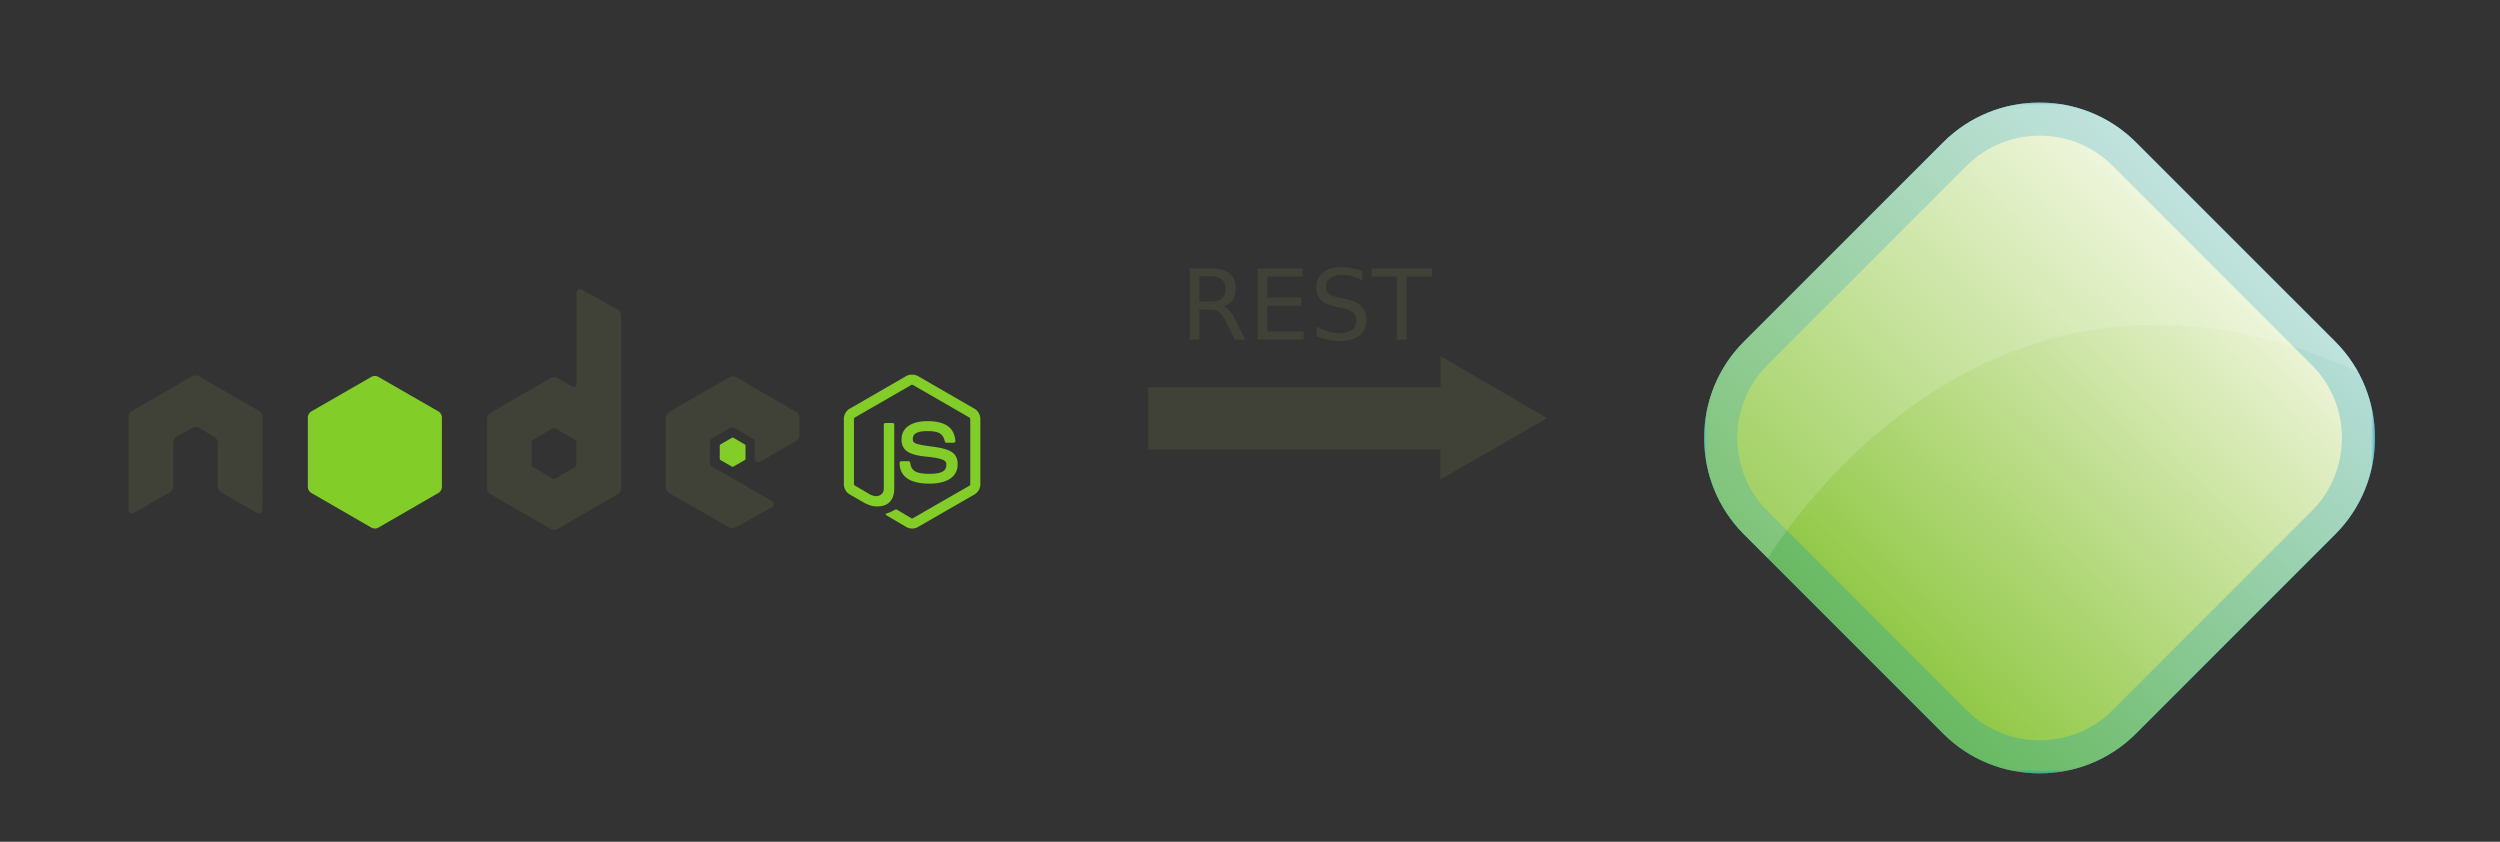 <?xml version="1.0" encoding="UTF-8" standalone="no"?>
<!-- Created with Inkscape (http://www.inkscape.org/) -->

<svg
   xmlns:dc="http://purl.org/dc/elements/1.1/"
   xmlns:cc="http://creativecommons.org/ns#"
   xmlns:rdf="http://www.w3.org/1999/02/22-rdf-syntax-ns#"
   xmlns:svg="http://www.w3.org/2000/svg"
   xmlns="http://www.w3.org/2000/svg"
   xmlns:xlink="http://www.w3.org/1999/xlink"
   xmlns:sodipodi="http://sodipodi.sourceforge.net/DTD/sodipodi-0.dtd"
   xmlns:inkscape="http://www.inkscape.org/namespaces/inkscape"
   width="297mm"
   height="100mm"
   viewBox="0 0 297 100"
   version="1.1"
   id="svg8"
   inkscape:export-filename="/home/jakob/work_meggs/jakob/Meggsimum/02_Code/meggsimum-website/static/img/gs-node.svg.png"
   inkscape:export-xdpi="50"
   inkscape:export-ydpi="50"
   inkscape:version="0.92.5 (2060ec1f9f, 2020-04-08)"
   sodipodi:docname="gs-node.svg">
  <rect x="0" y="0" width="297" height="100" fill="#333333" stroke="none"/>
  <defs
     id="defs2">
    <path
       inkscape:connector-curvature="0"
       d="M 80,42.457 41.912,80.543 c -8.89,8.89 -8.89,23.442 0,32.337 L 80,150.965 c 8.892,8.894 23.45,8.895 32.342,0 l 38.086,-38.085 c 8.897,-8.896 8.894,-23.447 0.001,-32.337 L 112.341,42.457 c -4.447,-4.45 -10.309,-6.672 -16.169,-6.672 -5.862,0 -11.726,2.224 -16.172,6.672"
       id="SVGID_1_" />
    <filter
       height="256.283"
       width="256.283"
       y="-31.433"
       x="-31.977"
       filterUnits="userSpaceOnUse"
       id="Adobe_OpacityMaskFilter">
      <feColorMatrix
         id="feColorMatrix39"
         values="1 0 0 0 0  0 1 0 0 0  0 0 1 0 0  0 0 0 1 0"
         type="matrix" />
    </filter>
    <rect
       height="128.176"
       width="128.178"
       y="32.622"
       x="32.075"
       id="SVGID_5_" />
    <path
       inkscape:connector-curvature="0"
       d="m 96.157,32.621 c -6.656,-0.003 -13.34,2.536 -18.4,7.597 L 39.67,78.303 c -4.984,4.983 -7.527,11.542 -7.595,18.098 v 0.569 c 0.068,6.564 2.597,13.144 7.597,18.141 l 38.084,38.087 c 5.06,5.063 11.746,7.603 18.402,7.6 h 0.007 c 6.653,0 13.341,-2.535 18.405,-7.6 l 38.084,-38.087 c 5.068,-5.065 7.599,-11.756 7.598,-18.412 10e-4,-6.651 -2.533,-13.335 -7.592,-18.395 L 114.57,40.217 C 109.508,35.151 102.821,32.62 96.169,32.62 h -0.012 z"
       id="SVGID_7_" />
    <rect
       height="128.176"
       width="128.177"
       y="32.622"
       x="32.082"
       id="SVGID_10_" />
    <rect
       height="128.176"
       width="128.177"
       y="32.622"
       x="32.082"
       id="SVGID_12_" />
    <rect
       height="87.036"
       width="124.887"
       y="32.621"
       x="32.082"
       id="SVGID_14_" />
    <rect
       height="87.036"
       width="124.887"
       y="32.621"
       x="32.082"
       id="SVGID_16_" />
  </defs>
  <sodipodi:namedview
     id="base"
     pagecolor="#ffffff"
     bordercolor="#666666"
     borderopacity="1.0"
     inkscape:pageopacity="0.0"
     inkscape:pageshadow="2"
     inkscape:zoom="0.7"
     inkscape:cx="511.01131"
     inkscape:cy="390.50277"
     inkscape:document-units="mm"
     inkscape:current-layer="layer1"
     showgrid="false"
     inkscape:window-width="1680"
     inkscape:window-height="1019"
     inkscape:window-x="0"
     inkscape:window-y="0"
     inkscape:window-maximized="1" />
  <g
     inkscape:label="Layer 1"
     inkscape:groupmode="layer"
     id="layer1"
     transform="translate(0,-197)">
    <g
       transform="matrix(0.519,0,0,0.519,198.563,193.076)"
       id="g136">
      <path
         d="M 151.956,85.763 106.33,40.136 c -6.072,-6.069 -14.087,-9.101 -22.064,-9.101 -7.968,0 -15.978,3.038 -22.038,9.101 L 16.6,85.763 c -6.059,6.053 -9.101,14.052 -9.098,22.02 -0.002,7.976 3.026,16.001 9.102,22.077 l 45.624,45.626 c 6.059,6.062 14.07,9.102 22.044,9.101 h 0.014 c 7.968,0 15.976,-3.037 22.044,-9.101 l 45.623,-45.626 c 6.068,-6.069 9.103,-14.088 9.1,-22.059 0.004,-7.969 -3.037,-15.979 -9.096,-22.038"
         id="path20"
         inkscape:connector-curvature="0"
         style="fill:#0092c8;stroke-width:1.198" />
      <g
         transform="matrix(1.198,0,0,1.198,-30.932,-8.044)"
         id="g37">
        <defs
           id="defs25">
          <path
             inkscape:connector-curvature="0"
             d="M 80,42.457 41.912,80.543 c -8.89,8.89 -8.89,23.442 0,32.337 L 80,150.965 c 8.892,8.894 23.45,8.895 32.342,0 l 38.086,-38.085 c 8.897,-8.896 8.894,-23.447 0.001,-32.337 L 112.341,42.457 c -4.447,-4.45 -10.309,-6.672 -16.169,-6.672 -5.862,0 -11.726,2.224 -16.172,6.672"
             id="path896" />
        </defs>
        <clipPath
           id="SVGID_2_">
          <use
             height="100%"
             width="100%"
             y="0"
             x="0"
             style="overflow:visible"
             id="use27"
             overflow="visible"
             xlink:href="#SVGID_1_" />
        </clipPath>
        <linearGradient
           gradientTransform="matrix(62.189,-26.398,-26.398,-62.189,15385.853,36072.457)"
           y2="578.586"
           x2="0.599"
           y1="578.586"
           x1="-1.115"
           gradientUnits="userSpaceOnUse"
           id="SVGID_3_">
          <stop
             id="stop30"
             style="stop-color:#0092C8"
             offset="0" />
          <stop
             id="stop32"
             style="stop-color:#00AFDD"
             offset="1" />
        </linearGradient>
        <polygon
           style="fill:url(#SVGID_3_)"
           id="polygon35"
           points="52.304,205.288 -11.605,54.728 140.042,-9.643 203.951,140.918 "
           clip-path="url(#SVGID_2_)" />
      </g>
      <g
         id="g134">
        <defs
           id="defs42">
          <filter
             height="256.283"
             width="256.283"
             y="-31.433"
             x="-31.977"
             filterUnits="userSpaceOnUse"
             id="filter908">
            <feColorMatrix
               id="feColorMatrix906"
               values="1 0 0 0 0  0 1 0 0 0  0 0 1 0 0  0 0 0 1 0"
               type="matrix" />
          </filter>
        </defs>
        <mask
           id="SVGID_4_"
           height="256.283"
           width="256.283"
           y="-31.433"
           x="-31.977"
           maskUnits="userSpaceOnUse">
          <g
             style="filter:url(#Adobe_OpacityMaskFilter)"
             id="g64">
            <rect
               id="rect44"
               height="128.179"
               width="128.185"
               y="32.618"
               x="32.071" />
            <g
               id="g62"
               enable-background="new    ">
              <path
                 style="fill:#ffffff"
                 inkscape:connector-curvature="0"
                 id="path46"
                 d="m 74.216,116.232 c 10.716,-7.749 -7.75,-15.5 -12.309,-17.778 -4.558,-2.279 0,-6.838 4.787,-8.89 4.789,-2.051 3.177,13.009 8.89,7.294 5.471,-5.47 -9.345,-11.852 3.305,-19.491 12.653,-7.635 -5.584,-5.582 -5.584,-12.65 0,-7.067 7.979,-7.977 7.979,-13.449 0,-3.58 -6.162,-4.171 -10.424,-4.154 l -31.189,31.19 c -0.694,0.693 -1.335,1.418 -1.933,2.168 0.148,5.851 7.16,6.814 11.175,6.814 5.016,0 7.751,7.751 2.737,12.765 -5.014,5.016 -5.387,13.595 -2.114,16.866 2.203,2.206 1.443,6.312 0.708,8.771 l 5.916,5.912 c 1.621,-5.203 8.685,-8.588 18.056,-15.368" />
              <path
                 style="fill:#ffffff"
                 inkscape:connector-curvature="0"
                 id="path48"
                 d="m 93.543,41.044 c 8.619,-1.109 0.641,5.976 4.737,7.768 3.704,1.618 13.599,-3.339 14.686,-10.062 -4.831,-4.083 -10.832,-6.132 -16.809,-6.13 -2.662,0 -5.327,0.412 -7.891,1.224 -0.473,3.449 -0.092,7.893 5.277,7.2" />
              <path
                 style="fill:#ffffff"
                 inkscape:connector-curvature="0"
                 id="path50"
                 d="m 114.599,89.498 c -1.434,-5.905 -15.203,-8.056 -21.801,-3.249 -9.726,7.087 -11.281,20.726 -3.728,21.498 7.554,0.773 14.438,8.093 10.643,15.337 -3.793,7.244 4.584,24.899 13.775,12.095 9.192,-12.803 4.615,-15.301 5.34,-22.352 0.72,-7.048 9.363,-15.99 7.246,-18.594 -2.122,-2.604 -10.352,-0.11 -11.475,-4.735" />
              <path
                 style="fill:#ffffff"
                 inkscape:connector-curvature="0"
                 id="path52"
                 d="m 83.665,157.613 c 3.879,2.117 8.191,3.182 12.494,3.182 h 0.012 c 6.651,0 13.338,-2.534 18.402,-7.597 l 3.215,-3.213 c -5.481,-1.025 -24.537,4.611 -34.123,7.628" />
              <path
                 style="fill:#ffffff"
                 inkscape:connector-curvature="0"
                 id="path54"
                 d="m 138.319,107.358 c -10.275,3.558 -17.391,15.021 -11.461,16.601 5.588,1.488 11.523,-2.986 15.498,1.456 l 10.302,-10.302 c -1.985,-4.05 -5.178,-10.925 -14.339,-7.755" />
              <path
                 style="fill:#ffffff"
                 inkscape:connector-curvature="0"
                 id="path56"
                 d="m 105.108,65.492 c 2.338,-0.313 0.499,-2.935 -0.828,-3.516 -1.327,-0.582 -5.552,-0.283 -3.988,1.63 1.182,1.446 2.481,2.201 4.816,1.886" />
              <path
                 style="fill:#ffffff"
                 inkscape:connector-curvature="0"
                 id="path58"
                 d="m 154.772,96.18 c -0.018,-1.368 -5.071,-2.765 -6.405,-2.646 -1.329,0.125 -1.774,2.366 1.97,3.283 2.824,0.69 4.452,0.73 4.435,-0.637" />
              <path
                 style="fill:#ffffff"
                 inkscape:connector-curvature="0"
                 id="path60"
                 d="m 110.593,54.962 c -0.564,4.5 3.939,6.19 1.688,8.44 -2.251,2.25 -15.5,7.035 -12.382,8.44 8.325,3.748 -5.78,3.222 0,9.003 2.871,2.87 11.933,-2.198 10.974,-5.628 -0.27,-0.97 2.503,-4.625 4.721,-2.698 1.917,1.666 7.844,3.504 7.844,13.321 0,5.226 4.501,10.323 9.103,9.075 3.82,-1.037 4.46,-5.837 2.088,-7.598 -3.03,-2.249 5.093,-4.964 13.362,3.959 3.815,4.115 10.121,-0.905 11.415,-1.175 V 90.1 c -1.125,-4.326 -3.373,-8.424 -6.745,-11.798 L 121.155,46.8 c -5.802,0.603 -10.332,6.321 -10.562,8.162" />
            </g>
          </g>
        </mask>
        <g
           transform="matrix(1.198,0,0,1.198,-30.932,-8.044)"
           id="g92"
           mask="url(#SVGID_4_)">
          <g
             id="g90">
            <defs
               id="defs68">
              <rect
                 height="128.176"
                 width="128.178"
                 y="32.622"
                 x="32.075"
                 id="rect923" />
            </defs>
            <clipPath
               id="SVGID_6_">
              <use
                 height="100%"
                 width="100%"
                 y="0"
                 x="0"
                 style="overflow:visible"
                 id="use70"
                 overflow="visible"
                 xlink:href="#SVGID_5_" />
            </clipPath>
            <g
               id="g88"
               clip-path="url(#SVGID_6_)">
              <defs
                 id="defs74">
                <path
                   inkscape:connector-curvature="0"
                   d="m 96.157,32.621 c -6.656,-0.003 -13.34,2.536 -18.4,7.597 L 39.67,78.303 c -4.984,4.983 -7.527,11.542 -7.595,18.098 v 0.569 c 0.068,6.564 2.597,13.144 7.597,18.141 l 38.084,38.087 c 5.06,5.063 11.746,7.603 18.402,7.6 h 0.007 c 6.653,0 13.341,-2.535 18.405,-7.6 l 38.084,-38.087 c 5.068,-5.065 7.599,-11.756 7.598,-18.412 10e-4,-6.651 -2.533,-13.335 -7.592,-18.395 L 114.57,40.217 C 109.508,35.151 102.821,32.62 96.169,32.62 h -0.012 z"
                   id="path928" />
              </defs>
              <clipPath
                 id="SVGID_8_">
                <use
                   height="100%"
                   width="100%"
                   y="0"
                   x="0"
                   style="overflow:visible"
                   id="use76"
                   overflow="visible"
                   xlink:href="#SVGID_7_" />
              </clipPath>
              <linearGradient
                 gradientTransform="matrix(43.291,-44.829,-44.829,-43.291,26057.109,25134.764)"
                 y2="578.752"
                 x2="0.486"
                 y1="578.752"
                 x1="-1.228"
                 gradientUnits="userSpaceOnUse"
                 id="SVGID_9_">
                <stop
                   id="stop79"
                   style="stop-color:#8CC63F"
                   offset="0" />
                <stop
                   id="stop81"
                   style="stop-color:#C9E39F"
                   offset="0.614" />
                <stop
                   id="stop83"
                   style="stop-color:#F1F6DE"
                   offset="1" />
              </linearGradient>
              <polygon
                 style="fill:url(#SVGID_9_)"
                 id="polygon86"
                 points="98.401,224.851 -31.977,98.946 93.928,-31.433 224.306,94.472 "
                 clip-path="url(#SVGID_8_)" />
            </g>
          </g>
        </g>
        <g
           transform="matrix(1.198,0,0,1.198,-30.932,-8.044)"
           style="opacity:0.25"
           id="g112">
          <g
             id="g110">
            <defs
               id="defs95">
              <rect
                 height="128.176"
                 width="128.177"
                 y="32.622"
                 x="32.082"
                 id="rect941" />
            </defs>
            <clipPath
               id="SVGID_11_">
              <use
                 height="100%"
                 width="100%"
                 y="0"
                 x="0"
                 style="overflow:visible"
                 id="use97"
                 overflow="visible"
                 xlink:href="#SVGID_10_" />
            </clipPath>
            <g
               id="g108"
               clip-path="url(#SVGID_11_)">
              <defs
                 id="defs101">
                <rect
                   height="128.176"
                   width="128.177"
                   y="32.622"
                   x="32.082"
                   id="rect946" />
              </defs>
              <clipPath
                 id="SVGID_13_">
                <use
                   height="100%"
                   width="100%"
                   y="0"
                   x="0"
                   style="overflow:visible"
                   id="use103"
                   overflow="visible"
                   xlink:href="#SVGID_12_" />
              </clipPath>
              <path
                 style="fill:#0092c8"
                 inkscape:connector-curvature="0"
                 id="path106"
                 d="M 96.166,160.795 C 89.509,160.799 82.822,158.259 77.765,153.2 L 39.681,115.113 C 34.606,110.043 32.079,103.346 32.082,96.684 32.079,90.033 34.62,83.356 39.677,78.306 L 77.765,40.22 c 5.057,-5.062 11.744,-7.6 18.399,-7.598 6.654,-0.003 13.349,2.531 18.416,7.598 l 38.085,38.086 c 5.06,5.058 7.6,11.743 7.594,18.396 0.005,6.654 -2.533,13.347 -7.594,18.411 L 114.58,153.2 c -5.065,5.066 -11.755,7.598 -18.408,7.595 z M 44.148,82.775 c -3.826,3.827 -5.741,8.853 -5.743,13.909 0.002,5.081 1.912,10.125 5.745,13.958 l 38.086,38.085 c 3.828,3.829 8.863,5.741 13.929,5.744 5.07,-0.003 10.106,-1.912 13.941,-5.744 l 38.084,-38.085 c 3.832,-3.833 5.741,-8.873 5.745,-13.941 -0.003,-5.067 -1.914,-10.098 -5.742,-13.927 L 110.106,44.69 c -3.835,-3.834 -8.873,-5.743 -13.943,-5.746 -5.067,10e-4 -10.1,1.917 -13.928,5.746 z"
                 clip-path="url(#SVGID_13_)" />
            </g>
          </g>
        </g>
        <g
           transform="matrix(1.198,0,0,1.198,-30.932,-8.044)"
           style="opacity:0.15"
           id="g132">
          <g
             id="g130">
            <defs
               id="defs115">
              <rect
                 height="87.036"
                 width="124.887"
                 y="32.621"
                 x="32.082"
                 id="rect955" />
            </defs>
            <clipPath
               id="SVGID_15_">
              <use
                 height="100%"
                 width="100%"
                 y="0"
                 x="0"
                 style="overflow:visible"
                 id="use117"
                 overflow="visible"
                 xlink:href="#SVGID_14_" />
            </clipPath>
            <g
               id="g128"
               clip-path="url(#SVGID_15_)">
              <defs
                 id="defs121">
                <rect
                   height="87.036"
                   width="124.887"
                   y="32.621"
                   x="32.082"
                   id="rect960" />
              </defs>
              <clipPath
                 id="SVGID_17_">
                <use
                   height="100%"
                   width="100%"
                   y="0"
                   x="0"
                   style="overflow:visible"
                   id="use123"
                   overflow="visible"
                   xlink:href="#SVGID_16_" />
              </clipPath>
              <path
                 style="fill:#ffffff"
                 inkscape:connector-curvature="0"
                 id="path126"
                 d="m 156.97,84.014 c -1.14,-2.049 -2.57,-3.976 -4.304,-5.71 L 114.58,40.22 C 109.511,35.151 102.821,32.621 96.163,32.623 89.511,32.622 82.824,35.157 77.766,40.22 L 39.677,78.304 c -5.057,5.055 -7.597,11.73 -7.595,18.381 -0.002,6.657 2.526,13.358 7.598,18.428 l 4.54,4.544 C 52.275,107.132 91.137,54.294 156.97,84.014"
                 clip-path="url(#SVGID_17_)" />
            </g>
          </g>
        </g>
      </g>
    </g>
    <g
       id="g977"
       transform="matrix(0.198,0,0,0.198,15.089,231.29)">
      <path
         id="path971"
         d="m 471.05,51.6 c -1.245,0 -2.455,0.257 -3.526,0.863 l -33.888,19.57 c -2.193,1.263 -3.526,3.65 -3.526,6.188 v 39.07 c 0,2.537 1.333,4.92 3.526,6.187 l 8.85,5.1 c 4.3,2.12 5.886,2.086 7.843,2.086 6.366,0 10,-3.863 10,-10.577 V 81.542 c 0,-0.545 -0.472,-0.935 -1.007,-0.935 h -4.245 c -0.544,0 -1.007,0.4 -1.007,0.935 v 38.565 c 0,2.976 -3.1,5.97 -8.13,3.454 l -9.2,-5.396 c -0.325,-0.177 -0.576,-0.5 -0.576,-0.863 v -39.07 c 0,-0.37 0.248,-0.748 0.576,-0.935 l 33.817,-19.5 c 0.317,-0.182 0.694,-0.182 1.007,0 l 33.817,19.5 c 0.322,0.193 0.576,0.553 0.576,0.935 v 39.07 c 0,0.373 -0.187,0.755 -0.504,0.935 l -33.888,19.5 c -0.3,0.173 -0.7,0.173 -1.007,0 l -8.706,-5.18 c -0.26,-0.152 -0.613,-0.14 -0.863,0 -2.403,1.362 -2.855,1.52 -5.108,2.302 -0.555,0.193 -1.4,0.494 0.288,1.44 l 11.368,6.7 c 1.082,0.626 2.288,0.935 3.526,0.935 1.255,0 2.443,-0.3 3.526,-0.935 l 33.888,-19.5 c 2.193,-1.276 3.526,-3.65 3.526,-6.187 v -39.07 c 0,-2.538 -1.333,-4.92 -3.526,-6.188 l -33.888,-19.57 c -1.062,-0.606 -2.28,-0.863 -3.526,-0.863 z m 9.066,27.918 c -9.65,0 -15.397,4.107 -15.397,10.936 0,7.4 5.704,9.444 14.966,10.36 11.08,1.085 11.944,2.712 11.944,4.893 0,3.783 -3.016,5.396 -10.145,5.396 -8.956,0 -10.925,-2.236 -11.584,-6.7 -0.078,-0.478 -0.446,-0.863 -0.935,-0.863 h -4.4 a 1.03,1.03 0 0 0 -1.007,1.007 c 0,5.703 3.102,12.447 17.916,12.447 10.723,0 16.908,-4.2 16.908,-11.584 0,-7.3 -4.996,-9.273 -15.397,-10.65 -10.5,-1.4 -11.512,-2.07 -11.512,-4.533 0,-2.032 0.85,-4.75 8.634,-4.75 6.953,0 9.523,1.5 10.577,6.188 0.092,0.44 0.48,0.8 0.935,0.8 h 4.4 c 0.27,0 0.532,-0.166 0.72,-0.36 0.184,-0.207 0.314,-0.44 0.288,-0.72 -0.68,-8.074 -6.064,-11.872 -16.908,-11.872 z"
         inkscape:connector-curvature="0"
         style="fill:#83cd29" />
      <path
         id="path973"
         d="m 271.82,0.383 a 2.18,2.18 0 0 0 -1.079,0.288 2.18,2.18 0 0 0 -1.079,1.871 v 55.042 c 0,0.54 -0.252,1.024 -0.72,1.295 a 1.5,1.5 0 0 1 -1.511,0 l -8.994,-5.18 a 4.31,4.31 0 0 0 -4.317,0 L 218.218,74.42 c -1.342,0.774 -2.16,2.264 -2.16,3.813 v 41.443 a 4.31,4.31 0 0 0 2.159,3.741 l 35.903,20.722 a 4.3,4.3 0 0 0 4.317,0 l 35.903,-20.722 a 4.31,4.31 0 0 0 2.159,-3.741 V 16.356 c 0,-1.572 -0.858,-3.047 -2.23,-3.813 L 272.9,0.598 c -0.336,-0.187 -0.708,-0.22 -1.08,-0.216 z M 40.86,52.115 c -0.685,0.028 -1.328,0.147 -1.943,0.504 L 3.015,73.34 A 4.3,4.3 0 0 0 0.857,77.081 L 0.93,132.7 c 0,0.774 0.4,1.492 1.08,1.87 0.667,0.4 1.494,0.4 2.158,0 l 21.297,-12.232 c 1.35,-0.8 2.23,-2.196 2.23,-3.74 V 92.623 c 0,-1.55 0.815,-2.97 2.16,-3.74 l 9.066,-5.252 a 4.25,4.25 0 0 1 2.158,-0.576 4.24,4.24 0 0 1 2.159,0.576 L 52.3,88.88 c 1.343,0.77 2.158,2.192 2.158,3.74 v 25.974 c 0,1.546 0.9,2.95 2.23,3.74 l 21.297,12.232 c 0.67,0.4 1.495,0.4 2.158,0 0.66,-0.38 1.08,-1.097 1.08,-1.87 L 81.295,77.079 A 4.28,4.28 0 0 0 79.137,73.338 L 43.235,52.618 c -0.607,-0.356 -1.253,-0.476 -1.943,-0.504 h -0.43 z m 322.624,0.504 a 4.29,4.29 0 0 0 -2.159,0.576 l -35.903,20.722 c -1.34,0.775 -2.16,2.192 -2.16,3.74 V 119.1 c 0,1.558 0.878,2.97 2.23,3.74 l 35.615,20.3 c 1.315,0.75 2.92,0.807 4.245,0.07 l 21.585,-12.016 c 0.685,-0.38 1.148,-1.09 1.15,-1.87 0.002,-0.78 -0.403,-1.482 -1.08,-1.87 l -36.12,-20.722 c -0.676,-0.386 -1.15,-1.167 -1.15,-1.943 V 91.83 c 0,-0.774 0.48,-1.484 1.15,-1.87 l 11.224,-6.476 c 0.668,-0.386 1.488,-0.386 2.16,0 L 375.5,89.96 a 2.15,2.15 0 0 1 1.079,1.87 v 10.217 a 2.15,2.15 0 0 0 1.079,1.87 c 0.673,0.388 1.488,0.39 2.16,0 L 401.33,91.4 c 1.335,-0.776 2.16,-2.197 2.16,-3.74 v -10 a 4.32,4.32 0 0 0 -2.159,-3.741 L 365.644,53.197 a 4.28,4.28 0 0 0 -2.159,-0.576 z m -107.35,30.94 a 1.21,1.21 0 0 1 0.576,0.143 l 12.303,7.123 c 0.334,0.193 0.576,0.55 0.576,0.935 v 14.246 c 0,0.387 -0.24,0.743 -0.576,0.935 l -12.303,7.123 c -0.335,0.19 -0.744,0.19 -1.08,0 l -12.303,-7.123 c -0.335,-0.193 -0.576,-0.55 -0.576,-0.935 V 91.758 c 0,-0.386 0.242,-0.74 0.576,-0.935 l 12.303,-7.122 c 0.168,-0.097 0.316,-0.143 0.504,-0.143 v -0.001 z"
         inkscape:connector-curvature="0"
         style="fill:#404137" />
      <path
         id="path975"
         d="m 148.714,52.402 a 4.31,4.31 0 0 0 -2.16,0.576 l -35.903,20.65 c -1.342,0.774 -2.158,2.265 -2.158,3.813 v 41.443 a 4.3,4.3 0 0 0 2.158,3.74 l 35.903,20.722 a 4.3,4.3 0 0 0 4.317,0 l 35.903,-20.722 a 4.31,4.31 0 0 0 2.159,-3.741 V 77.44 c 0,-1.55 -0.816,-3.04 -2.16,-3.813 L 150.87,52.977 a 4.27,4.27 0 0 0 -2.16,-0.576 z m 214.7,36.983 c -0.143,0 -0.302,0 -0.432,0.07 l -6.907,4.03 a 0.84,0.84 0 0 0 -0.432,0.719 v 7.915 c 0,0.298 0.173,0.57 0.432,0.72 l 6.907,3.957 a 0.75,0.75 0 0 0 0.79,0 l 6.907,-3.957 c 0.256,-0.147 0.432,-0.422 0.432,-0.72 v -7.915 c 0,-0.298 -0.175,-0.57 -0.432,-0.72 l -6.907,-4.03 c -0.128,-0.076 -0.216,-0.07 -0.36,-0.07 z"
         inkscape:connector-curvature="0"
         style="fill:#83cd29" />
    </g>
    <g
       id="g999"
       transform="translate(3.402,51.027)">
      <rect
         y="191.986"
         x="133.006"
         height="7.366"
         width="34.901"
         id="rect991"
         style="fill:#404137;fill-opacity:1;stroke:none;stroke-width:0.299;stroke-miterlimit:4;stroke-dasharray:none;stroke-opacity:1" />
      <path
         transform="rotate(-4.546,139.038,237.473)"
         inkscape:transform-center-y="-0.011022157"
         inkscape:transform-center-x="-2.1033981"
         d="m 170.356,205.318 1.198,-14.59 12.036,8.333 z"
         inkscape:randomized="0"
         inkscape:rounded="0"
         inkscape:flatsided="true"
         sodipodi:arg2="3.2235385"
         sodipodi:arg1="2.176341"
         sodipodi:r2="4.2259021"
         sodipodi:r1="8.4518042"
         sodipodi:cy="198.3692"
         sodipodi:cx="175.16667"
         sodipodi:sides="3"
         id="path995"
         style="fill:#404137;fill-opacity:1;stroke:none;stroke-width:0.476;stroke-miterlimit:4;stroke-dasharray:none;stroke-opacity:1"
         sodipodi:type="star" />
    </g>
    <g
       aria-label="REST"
       style="font-style:normal;font-weight:normal;font-size:8.709px;line-height:0;font-family:sans-serif;letter-spacing:0px;word-spacing:0px;fill:#404137;fill-opacity:1;stroke:none;stroke-width:0.218;stroke-opacity:1"
       id="text4636">
      <path
         d="m 145.358,233.38 q 0.369,0.125 0.714,0.533 0.352,0.408 0.703,1.123 l 1.162,2.313 h -1.23 l -1.083,-2.172 q -0.42,-0.851 -0.816,-1.128 -0.391,-0.278 -1.072,-0.278 h -1.247 v 3.578 h -1.145 v -8.466 h 2.586 q 1.452,0 2.166,0.607 0.714,0.607 0.714,1.831 0,0.799 -0.374,1.327 -0.369,0.527 -1.077,0.731 z m -2.869,-3.555 v 3.005 h 1.44 q 0.828,0 1.247,-0.38 0.425,-0.386 0.425,-1.128 0,-0.743 -0.425,-1.117 -0.42,-0.38 -1.247,-0.38 z"
         style="font-size:11.612px;fill:#404137;fill-opacity:1;stroke:none;stroke-width:0.218;stroke-opacity:1"
         id="path4638" />
      <path
         d="m 149.413,228.884 h 5.353 v 0.964 h -4.207 v 2.506 h 4.031 v 0.964 h -4.031 v 3.068 h 4.309 v 0.964 h -5.455 z"
         style="font-size:11.612px;fill:#404137;fill-opacity:1;stroke:none;stroke-width:0.218;stroke-opacity:1"
         id="path4640" />
      <path
         d="m 161.824,229.161 v 1.117 q -0.652,-0.312 -1.23,-0.465 -0.578,-0.153 -1.117,-0.153 -0.936,0 -1.446,0.363 -0.505,0.363 -0.505,1.032 0,0.561 0.335,0.851 0.34,0.284 1.281,0.459 l 0.692,0.142 q 1.281,0.244 1.888,0.862 0.612,0.612 0.612,1.644 0,1.23 -0.828,1.865 -0.822,0.635 -2.415,0.635 -0.601,0 -1.281,-0.136 -0.675,-0.136 -1.401,-0.403 v -1.179 q 0.697,0.391 1.367,0.59 0.669,0.198 1.315,0.198 0.981,0 1.514,-0.386 0.533,-0.386 0.533,-1.1 0,-0.624 -0.386,-0.975 -0.38,-0.352 -1.253,-0.527 l -0.697,-0.136 q -1.281,-0.255 -1.854,-0.799 -0.573,-0.544 -0.573,-1.514 0,-1.123 0.788,-1.769 0.794,-0.646 2.183,-0.646 0.595,0 1.213,0.108 0.618,0.108 1.264,0.323 z"
         style="font-size:11.612px;fill:#404137;fill-opacity:1;stroke:none;stroke-width:0.218;stroke-opacity:1"
         id="path4642" />
      <path
         d="m 162.947,228.884 h 7.161 v 0.964 h -3.005 v 7.502 h -1.151 v -7.502 h -3.005 z"
         style="font-size:11.612px;fill:#404137;fill-opacity:1;stroke:none;stroke-width:0.218;stroke-opacity:1"
         id="path4644" />
    </g>
  </g>
</svg>
